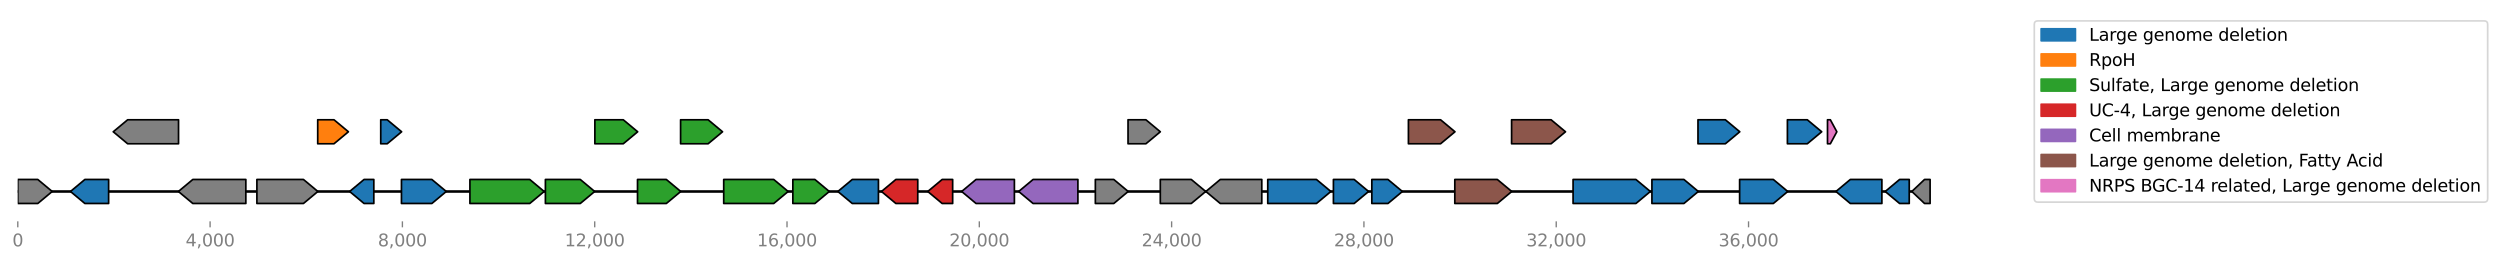 <?xml version="1.0" encoding="utf-8" standalone="no"?>
<!DOCTYPE svg PUBLIC "-//W3C//DTD SVG 1.1//EN"
  "http://www.w3.org/Graphics/SVG/1.1/DTD/svg11.dtd">
<svg xmlns:xlink="http://www.w3.org/1999/xlink" width="1458.929pt" height="153.046pt" viewBox="0 0 1458.929 153.046" xmlns="http://www.w3.org/2000/svg" version="1.1">
 <defs>
  <style type="text/css">*{stroke-linejoin: round; stroke-linecap: butt}</style>
 </defs>
 <g id="figure_1">
  <g id="patch_1">
   <path d="M 0 153.046 
L 1458.929 153.046 
L 1458.929 0 
L 0 0 
z
" style="fill: #ffffff"/>
  </g>
  <g id="axes_1">
   <g id="line2d_1">
    <path d="M 10.359 111.744 
L 1126.359 111.744 
" clip-path="url(#p02aa7df753)" style="fill: none; stroke: #000000; stroke-width: 1.5; stroke-linecap: square"/>
   </g>
   <g id="patch_2">
    <path d="M 918.007 104.744 
Q 936.349 104.744 954.691 104.744 
L 954.691 104.744 
Q 958.892 108.244 963.093 111.744 
Q 958.892 115.244 954.691 118.744 
L 954.691 118.744 
Q 936.349 118.744 918.007 118.744 
L 918.007 104.744 
z
" clip-path="url(#p02aa7df753)" style="fill: #1f77b4; stroke: #000000; stroke-linecap: round"/>
   </g>
   <g id="patch_3">
    <path d="M 274.234 104.744 
Q 291.693 104.744 309.152 104.744 
L 309.152 104.744 
Q 313.352 108.244 317.552 111.744 
Q 313.352 115.244 309.152 118.744 
L 309.152 118.744 
Q 291.693 118.744 274.234 118.744 
L 274.234 104.744 
z
" clip-path="url(#p02aa7df753)" style="fill: #2ca02c; stroke: #000000; stroke-linecap: round"/>
   </g>
   <g id="patch_4">
    <path d="M 143.465 118.744 
Q 127.986 118.744 112.506 118.744 
L 112.506 118.744 
Q 108.304 115.244 104.102 111.744 
Q 108.304 108.244 112.506 104.744 
L 112.506 104.744 
Q 127.986 104.744 143.465 104.744 
L 143.465 118.744 
z
" clip-path="url(#p02aa7df753)" style="fill: #808080; stroke: #000000; stroke-linecap: round"/>
   </g>
   <g id="patch_5">
    <path d="M 104.186 83.896 
Q 89.339 83.896 74.491 83.896 
L 74.491 83.896 
Q 70.288 80.396 66.086 76.896 
Q 70.288 73.396 74.491 69.896 
L 74.491 69.896 
Q 89.339 69.896 104.186 69.896 
L 104.186 83.896 
z
" clip-path="url(#p02aa7df753)" style="fill: #808080; stroke: #000000; stroke-linecap: round"/>
   </g>
   <g id="patch_6">
    <path d="M 422.341 104.744 
Q 436.937 104.744 451.534 104.744 
L 451.534 104.744 
Q 455.735 108.244 459.936 111.744 
Q 455.735 115.244 451.534 118.744 
L 451.534 118.744 
Q 436.937 118.744 422.341 118.744 
L 422.341 104.744 
z
" clip-path="url(#p02aa7df753)" style="fill: #2ca02c; stroke: #000000; stroke-linecap: round"/>
   </g>
   <g id="patch_7">
    <path d="M 739.823 104.744 
Q 754.04 104.744 768.256 104.744 
L 768.256 104.744 
Q 772.458 108.244 776.661 111.744 
Q 772.458 115.244 768.256 118.744 
L 768.256 118.744 
Q 754.04 118.744 739.823 118.744 
L 739.823 104.744 
z
" clip-path="url(#p02aa7df753)" style="fill: #1f77b4; stroke: #000000; stroke-linecap: round"/>
   </g>
   <g id="patch_8">
    <path d="M 149.918 104.744 
Q 163.504 104.744 177.09 104.744 
L 177.09 104.744 
Q 181.291 108.244 185.493 111.744 
Q 181.291 115.244 177.09 118.744 
L 177.09 118.744 
Q 163.504 118.744 149.918 118.744 
L 149.918 104.744 
z
" clip-path="url(#p02aa7df753)" style="fill: #808080; stroke: #000000; stroke-linecap: round"/>
   </g>
   <g id="patch_9">
    <path d="M 629.03 118.744 
Q 615.948 118.744 602.866 118.744 
L 602.866 118.744 
Q 598.665 115.244 594.465 111.744 
Q 598.665 108.244 602.866 104.744 
L 602.866 104.744 
Q 615.948 104.744 629.03 104.744 
L 629.03 118.744 
z
" clip-path="url(#p02aa7df753)" style="fill: #9467bd; stroke: #000000; stroke-linecap: round"/>
   </g>
   <g id="patch_10">
    <path d="M 848.989 104.744 
Q 861.399 104.744 873.809 104.744 
L 873.809 104.744 
Q 878.008 108.244 882.207 111.744 
Q 878.008 115.244 873.809 118.744 
L 873.809 118.744 
Q 861.399 118.744 848.989 118.744 
L 848.989 104.744 
z
" clip-path="url(#p02aa7df753)" style="fill: #8c564b; stroke: #000000; stroke-linecap: round"/>
   </g>
   <g id="patch_11">
    <path d="M 736.344 118.744 
Q 724.23 118.744 712.115 118.744 
L 712.115 118.744 
Q 707.915 115.244 703.715 111.744 
Q 707.915 108.244 712.115 104.744 
L 712.115 104.744 
Q 724.23 104.744 736.344 104.744 
L 736.344 118.744 
z
" clip-path="url(#p02aa7df753)" style="fill: #808080; stroke: #000000; stroke-linecap: round"/>
   </g>
   <g id="patch_12">
    <path d="M 882.123 69.896 
Q 893.65 69.896 905.177 69.896 
L 905.177 69.896 
Q 909.376 73.396 913.574 76.896 
Q 909.376 80.396 905.177 83.896 
L 905.177 83.896 
Q 893.65 83.896 882.123 83.896 
L 882.123 69.896 
z
" clip-path="url(#p02aa7df753)" style="fill: #8c564b; stroke: #000000; stroke-linecap: round"/>
   </g>
   <g id="patch_13">
    <path d="M 591.968 118.744 
Q 580.778 118.744 569.587 118.744 
L 569.587 118.744 
Q 565.389 115.244 561.19 111.744 
Q 565.389 108.244 569.587 104.744 
L 569.587 104.744 
Q 580.778 104.744 591.968 104.744 
L 591.968 118.744 
z
" clip-path="url(#p02aa7df753)" style="fill: #9467bd; stroke: #000000; stroke-linecap: round"/>
   </g>
   <g id="patch_14">
    <path d="M 318.282 104.744 
Q 328.46 104.744 338.639 104.744 
L 338.639 104.744 
Q 342.839 108.244 347.039 111.744 
Q 342.839 115.244 338.639 118.744 
L 338.639 118.744 
Q 328.46 118.744 318.282 118.744 
L 318.282 104.744 
z
" clip-path="url(#p02aa7df753)" style="fill: #2ca02c; stroke: #000000; stroke-linecap: round"/>
   </g>
   <g id="patch_15">
    <path d="M 1015.193 104.744 
Q 1025.033 104.744 1034.874 104.744 
L 1034.874 104.744 
Q 1039.075 108.244 1043.277 111.744 
Q 1039.075 115.244 1034.874 118.744 
L 1034.874 118.744 
Q 1025.033 118.744 1015.193 118.744 
L 1015.193 104.744 
z
" clip-path="url(#p02aa7df753)" style="fill: #1f77b4; stroke: #000000; stroke-linecap: round"/>
   </g>
   <g id="patch_16">
    <path d="M 821.915 69.896 
Q 831.295 69.896 840.676 69.896 
L 840.676 69.896 
Q 844.874 73.396 849.073 76.896 
Q 844.874 80.396 840.676 83.896 
L 840.676 83.896 
Q 831.295 83.896 821.915 83.896 
L 821.915 69.896 
z
" clip-path="url(#p02aa7df753)" style="fill: #8c564b; stroke: #000000; stroke-linecap: round"/>
   </g>
   <g id="patch_17">
    <path d="M 964.018 104.744 
Q 973.357 104.744 982.695 104.744 
L 982.695 104.744 
Q 986.894 108.244 991.092 111.744 
Q 986.894 115.244 982.695 118.744 
L 982.695 118.744 
Q 973.357 118.744 964.018 118.744 
L 964.018 104.744 
z
" clip-path="url(#p02aa7df753)" style="fill: #1f77b4; stroke: #000000; stroke-linecap: round"/>
   </g>
   <g id="patch_18">
    <path d="M 1098.21 118.744 
Q 1088.999 118.744 1079.787 118.744 
L 1079.787 118.744 
Q 1075.588 115.244 1071.389 111.744 
Q 1075.588 108.244 1079.787 104.744 
L 1079.787 104.744 
Q 1088.999 104.744 1098.21 104.744 
L 1098.21 118.744 
z
" clip-path="url(#p02aa7df753)" style="fill: #1f77b4; stroke: #000000; stroke-linecap: round"/>
   </g>
   <g id="patch_19">
    <path d="M 677.118 104.744 
Q 686.159 104.744 695.2 104.744 
L 695.2 104.744 
Q 699.401 108.244 703.603 111.744 
Q 699.401 115.244 695.2 118.744 
L 695.2 118.744 
Q 686.159 118.744 677.118 118.744 
L 677.118 104.744 
z
" clip-path="url(#p02aa7df753)" style="fill: #808080; stroke: #000000; stroke-linecap: round"/>
   </g>
   <g id="patch_20">
    <path d="M 234.282 104.744 
Q 243.157 104.744 252.032 104.744 
L 252.032 104.744 
Q 256.231 108.244 260.43 111.744 
Q 256.231 115.244 252.032 118.744 
L 252.032 118.744 
Q 243.157 118.744 234.282 118.744 
L 234.282 104.744 
z
" clip-path="url(#p02aa7df753)" style="fill: #1f77b4; stroke: #000000; stroke-linecap: round"/>
   </g>
   <g id="patch_21">
    <path d="M 372.037 104.744 
Q 380.447 104.744 388.857 104.744 
L 388.857 104.744 
Q 393.058 108.244 397.259 111.744 
Q 393.058 115.244 388.857 118.744 
L 388.857 118.744 
Q 380.447 118.744 372.037 118.744 
L 372.037 104.744 
z
" clip-path="url(#p02aa7df753)" style="fill: #2ca02c; stroke: #000000; stroke-linecap: round"/>
   </g>
   <g id="patch_22">
    <path d="M 347.151 69.896 
Q 355.438 69.896 363.724 69.896 
L 363.724 69.896 
Q 367.922 73.396 372.121 76.896 
Q 367.922 80.396 363.724 83.896 
L 363.724 83.896 
Q 355.438 83.896 347.151 83.896 
L 347.151 69.896 
z
" clip-path="url(#p02aa7df753)" style="fill: #2ca02c; stroke: #000000; stroke-linecap: round"/>
   </g>
   <g id="patch_23">
    <path d="M 397.175 69.896 
Q 405.207 69.896 413.239 69.896 
L 413.239 69.896 
Q 417.44 73.396 421.64 76.896 
Q 417.44 80.396 413.239 83.896 
L 413.239 83.896 
Q 405.207 83.896 397.175 83.896 
L 397.175 69.896 
z
" clip-path="url(#p02aa7df753)" style="fill: #2ca02c; stroke: #000000; stroke-linecap: round"/>
   </g>
   <g id="patch_24">
    <path d="M 990.896 69.896 
Q 998.886 69.896 1006.875 69.896 
L 1006.875 69.896 
Q 1011.076 73.396 1015.277 76.896 
Q 1011.076 80.396 1006.875 83.896 
L 1006.875 83.896 
Q 998.886 83.896 990.896 83.896 
L 990.896 69.896 
z
" clip-path="url(#p02aa7df753)" style="fill: #1f77b4; stroke: #000000; stroke-linecap: round"/>
   </g>
   <g id="patch_25">
    <path d="M 512.626 118.744 
Q 504.987 118.744 497.349 118.744 
L 497.349 118.744 
Q 493.148 115.244 488.946 111.744 
Q 493.148 108.244 497.349 104.744 
L 497.349 104.744 
Q 504.987 104.744 512.626 104.744 
L 512.626 118.744 
z
" clip-path="url(#p02aa7df753)" style="fill: #1f77b4; stroke: #000000; stroke-linecap: round"/>
   </g>
   <g id="patch_26">
    <path d="M 63.393 118.744 
Q 56.455 118.744 49.516 118.744 
L 49.516 118.744 
Q 45.317 115.244 41.117 111.744 
Q 45.317 108.244 49.516 104.744 
L 49.516 104.744 
Q 56.455 104.744 63.393 104.744 
L 63.393 118.744 
z
" clip-path="url(#p02aa7df753)" style="fill: #1f77b4; stroke: #000000; stroke-linecap: round"/>
   </g>
   <g id="patch_27">
    <path d="M 462.686 104.744 
Q 469.12 104.744 475.554 104.744 
L 475.554 104.744 
Q 479.753 108.244 483.952 111.744 
Q 479.753 115.244 475.554 118.744 
L 475.554 118.744 
Q 469.12 118.744 462.686 118.744 
L 462.686 104.744 
z
" clip-path="url(#p02aa7df753)" style="fill: #2ca02c; stroke: #000000; stroke-linecap: round"/>
   </g>
   <g id="patch_28">
    <path d="M 535.575 118.744 
Q 529.185 118.744 522.794 118.744 
L 522.794 118.744 
Q 518.594 115.244 514.393 111.744 
Q 518.594 108.244 522.794 104.744 
L 522.794 104.744 
Q 529.185 104.744 535.575 104.744 
L 535.575 118.744 
z
" clip-path="url(#p02aa7df753)" style="fill: #d62728; stroke: #000000; stroke-linecap: round"/>
   </g>
   <g id="patch_29">
    <path d="M 778.147 104.744 
Q 784.202 104.744 790.257 104.744 
L 790.257 104.744 
Q 794.457 108.244 798.656 111.744 
Q 794.457 115.244 790.257 118.744 
L 790.257 118.744 
Q 784.202 118.744 778.147 118.744 
L 778.147 104.744 
z
" clip-path="url(#p02aa7df753)" style="fill: #1f77b4; stroke: #000000; stroke-linecap: round"/>
   </g>
   <g id="patch_30">
    <path d="M 10.367 104.744 
Q 16.211 104.744 22.054 104.744 
L 22.054 104.744 
Q 26.255 108.244 30.455 111.744 
Q 26.255 115.244 22.054 118.744 
L 22.054 118.744 
Q 16.211 118.744 10.367 118.744 
L 10.367 104.744 
z
" clip-path="url(#p02aa7df753)" style="fill: #808080; stroke: #000000; stroke-linecap: round"/>
   </g>
   <g id="patch_31">
    <path d="M 1043.08 69.896 
Q 1048.885 69.896 1054.689 69.896 
L 1054.689 69.896 
Q 1058.887 73.396 1063.084 76.896 
Q 1058.887 80.396 1054.689 83.896 
L 1054.689 83.896 
Q 1048.885 83.896 1043.08 83.896 
L 1043.08 69.896 
z
" clip-path="url(#p02aa7df753)" style="fill: #1f77b4; stroke: #000000; stroke-linecap: round"/>
   </g>
   <g id="patch_32">
    <path d="M 639.214 104.744 
Q 644.597 104.744 649.979 104.744 
L 649.979 104.744 
Q 654.178 108.244 658.376 111.744 
Q 654.178 115.244 649.979 118.744 
L 649.979 118.744 
Q 644.597 118.744 639.214 118.744 
L 639.214 104.744 
z
" clip-path="url(#p02aa7df753)" style="fill: #808080; stroke: #000000; stroke-linecap: round"/>
   </g>
   <g id="patch_33">
    <path d="M 658.292 69.896 
Q 663.507 69.896 668.721 69.896 
L 668.721 69.896 
Q 672.919 73.396 677.118 76.896 
Q 672.919 80.396 668.721 83.896 
L 668.721 83.896 
Q 663.507 83.896 658.292 83.896 
L 658.292 69.896 
z
" clip-path="url(#p02aa7df753)" style="fill: #808080; stroke: #000000; stroke-linecap: round"/>
   </g>
   <g id="patch_34">
    <path d="M 185.409 69.896 
Q 190.157 69.896 194.905 69.896 
L 194.905 69.896 
Q 199.106 73.396 203.308 76.896 
Q 199.106 80.396 194.905 83.896 
L 194.905 83.896 
Q 190.157 83.896 185.409 83.896 
L 185.409 69.896 
z
" clip-path="url(#p02aa7df753)" style="fill: #ff7f0e; stroke: #000000; stroke-linecap: round"/>
   </g>
   <g id="patch_35">
    <path d="M 800.564 104.744 
Q 805.273 104.744 809.981 104.744 
L 809.981 104.744 
Q 814.18 108.244 818.38 111.744 
Q 814.18 115.244 809.981 118.744 
L 809.981 118.744 
Q 805.273 118.744 800.564 118.744 
L 800.564 104.744 
z
" clip-path="url(#p02aa7df753)" style="fill: #1f77b4; stroke: #000000; stroke-linecap: round"/>
   </g>
   <g id="patch_36">
    <path d="M 555.944 118.744 
Q 552.877 118.744 549.809 118.744 
L 549.809 118.744 
Q 545.61 115.244 541.411 111.744 
Q 545.61 108.244 549.809 104.744 
L 549.809 104.744 
Q 552.877 104.744 555.944 104.744 
L 555.944 118.744 
z
" clip-path="url(#p02aa7df753)" style="fill: #d62728; stroke: #000000; stroke-linecap: round"/>
   </g>
   <g id="patch_37">
    <path d="M 218.15 118.744 
Q 215.295 118.744 212.441 118.744 
L 212.441 118.744 
Q 208.239 115.244 204.038 111.744 
Q 208.239 108.244 212.441 104.744 
L 212.441 104.744 
Q 215.295 104.744 218.15 104.744 
L 218.15 118.744 
z
" clip-path="url(#p02aa7df753)" style="fill: #1f77b4; stroke: #000000; stroke-linecap: round"/>
   </g>
   <g id="patch_38">
    <path d="M 1114.174 118.744 
Q 1111.361 118.744 1108.547 118.744 
L 1108.547 118.744 
Q 1104.347 115.244 1100.146 111.744 
Q 1104.347 108.244 1108.547 104.744 
L 1108.547 104.744 
Q 1111.361 104.744 1114.174 104.744 
L 1114.174 118.744 
z
" clip-path="url(#p02aa7df753)" style="fill: #1f77b4; stroke: #000000; stroke-linecap: round"/>
   </g>
   <g id="patch_39">
    <path d="M 222.19 69.896 
Q 224.079 69.896 225.968 69.896 
L 225.968 69.896 
Q 230.167 73.396 234.366 76.896 
Q 230.167 80.396 225.968 83.896 
L 225.968 83.896 
Q 224.079 83.896 222.19 83.896 
L 222.19 69.896 
z
" clip-path="url(#p02aa7df753)" style="fill: #1f77b4; stroke: #000000; stroke-linecap: round"/>
   </g>
   <g id="patch_40">
    <path d="M 1126.35 118.744 
Q 1124.722 118.744 1123.094 118.744 
L 1123.094 118.744 
Q 1119.392 115.244 1115.689 111.744 
Q 1119.392 108.244 1123.094 104.744 
L 1123.094 104.744 
Q 1124.722 104.744 1126.35 104.744 
L 1126.35 118.744 
z
" clip-path="url(#p02aa7df753)" style="fill: #808080; stroke: #000000; stroke-linecap: round"/>
   </g>
   <g id="patch_41">
    <path d="M 1066.479 69.896 
Q 1067.309 69.896 1068.14 69.896 
L 1068.14 69.896 
Q 1070.031 73.396 1071.922 76.896 
Q 1070.031 80.396 1068.14 83.896 
L 1068.14 83.896 
Q 1067.309 83.896 1066.479 83.896 
L 1066.479 69.896 
z
" clip-path="url(#p02aa7df753)" style="fill: #e377c2; stroke: #000000; stroke-linecap: round"/>
   </g>
   <g id="matplotlib.axis_1">
    <g id="xtick_1">
     <g id="line2d_2">
      <defs>
       <path id="m4121303576" d="M 0 0 
L 0 3.5 
" style="stroke: #808080; stroke-width: 0.8"/>
      </defs>
      <g>
       <use xlink:href="#m4121303576" x="10.381" y="129.168" style="fill: #808080; stroke: #808080; stroke-width: 0.8"/>
      </g>
     </g>
     <g id="text_1">
      <!-- 0 -->
      <g style="fill: #808080" transform="translate(7.2 143.766)scale(0.1 -0.1)">
       <defs>
        <path id="DejaVuSans-30" d="M 2034 4250 
Q 1547 4250 1301 3770 
Q 1056 3291 1056 2328 
Q 1056 1369 1301 889 
Q 1547 409 2034 409 
Q 2525 409 2770 889 
Q 3016 1369 3016 2328 
Q 3016 3291 2770 3770 
Q 2525 4250 2034 4250 
z
M 2034 4750 
Q 2819 4750 3233 4129 
Q 3647 3509 3647 2328 
Q 3647 1150 3233 529 
Q 2819 -91 2034 -91 
Q 1250 -91 836 529 
Q 422 1150 422 2328 
Q 422 3509 836 4129 
Q 1250 4750 2034 4750 
z
" transform="scale(0.016)"/>
       </defs>
       <use xlink:href="#DejaVuSans-30"/>
      </g>
     </g>
    </g>
    <g id="xtick_2">
     <g id="line2d_3">
      <g>
       <use xlink:href="#m4121303576" x="122.605" y="129.168" style="fill: #808080; stroke: #808080; stroke-width: 0.8"/>
      </g>
     </g>
     <g id="text_2">
      <!-- 4,000 -->
      <g style="fill: #808080" transform="translate(108.291 143.766)scale(0.1 -0.1)">
       <defs>
        <path id="DejaVuSans-34" d="M 2419 4116 
L 825 1625 
L 2419 1625 
L 2419 4116 
z
M 2253 4666 
L 3047 4666 
L 3047 1625 
L 3713 1625 
L 3713 1100 
L 3047 1100 
L 3047 0 
L 2419 0 
L 2419 1100 
L 313 1100 
L 313 1709 
L 2253 4666 
z
" transform="scale(0.016)"/>
        <path id="DejaVuSans-2c" d="M 750 794 
L 1409 794 
L 1409 256 
L 897 -744 
L 494 -744 
L 750 256 
L 750 794 
z
" transform="scale(0.016)"/>
       </defs>
       <use xlink:href="#DejaVuSans-34"/>
       <use xlink:href="#DejaVuSans-2c" x="63.623"/>
       <use xlink:href="#DejaVuSans-30" x="95.41"/>
       <use xlink:href="#DejaVuSans-30" x="159.033"/>
       <use xlink:href="#DejaVuSans-30" x="222.656"/>
      </g>
     </g>
    </g>
    <g id="xtick_3">
     <g id="line2d_4">
      <g>
       <use xlink:href="#m4121303576" x="234.829" y="129.168" style="fill: #808080; stroke: #808080; stroke-width: 0.8"/>
      </g>
     </g>
     <g id="text_3">
      <!-- 8,000 -->
      <g style="fill: #808080" transform="translate(220.515 143.766)scale(0.1 -0.1)">
       <defs>
        <path id="DejaVuSans-38" d="M 2034 2216 
Q 1584 2216 1326 1975 
Q 1069 1734 1069 1313 
Q 1069 891 1326 650 
Q 1584 409 2034 409 
Q 2484 409 2743 651 
Q 3003 894 3003 1313 
Q 3003 1734 2745 1975 
Q 2488 2216 2034 2216 
z
M 1403 2484 
Q 997 2584 770 2862 
Q 544 3141 544 3541 
Q 544 4100 942 4425 
Q 1341 4750 2034 4750 
Q 2731 4750 3128 4425 
Q 3525 4100 3525 3541 
Q 3525 3141 3298 2862 
Q 3072 2584 2669 2484 
Q 3125 2378 3379 2068 
Q 3634 1759 3634 1313 
Q 3634 634 3220 271 
Q 2806 -91 2034 -91 
Q 1263 -91 848 271 
Q 434 634 434 1313 
Q 434 1759 690 2068 
Q 947 2378 1403 2484 
z
M 1172 3481 
Q 1172 3119 1398 2916 
Q 1625 2713 2034 2713 
Q 2441 2713 2670 2916 
Q 2900 3119 2900 3481 
Q 2900 3844 2670 4047 
Q 2441 4250 2034 4250 
Q 1625 4250 1398 4047 
Q 1172 3844 1172 3481 
z
" transform="scale(0.016)"/>
       </defs>
       <use xlink:href="#DejaVuSans-38"/>
       <use xlink:href="#DejaVuSans-2c" x="63.623"/>
       <use xlink:href="#DejaVuSans-30" x="95.41"/>
       <use xlink:href="#DejaVuSans-30" x="159.033"/>
       <use xlink:href="#DejaVuSans-30" x="222.656"/>
      </g>
     </g>
    </g>
    <g id="xtick_4">
     <g id="line2d_5">
      <g>
       <use xlink:href="#m4121303576" x="347.053" y="129.168" style="fill: #808080; stroke: #808080; stroke-width: 0.8"/>
      </g>
     </g>
     <g id="text_4">
      <!-- 12,000 -->
      <g style="fill: #808080" transform="translate(329.558 143.766)scale(0.1 -0.1)">
       <defs>
        <path id="DejaVuSans-31" d="M 794 531 
L 1825 531 
L 1825 4091 
L 703 3866 
L 703 4441 
L 1819 4666 
L 2450 4666 
L 2450 531 
L 3481 531 
L 3481 0 
L 794 0 
L 794 531 
z
" transform="scale(0.016)"/>
        <path id="DejaVuSans-32" d="M 1228 531 
L 3431 531 
L 3431 0 
L 469 0 
L 469 531 
Q 828 903 1448 1529 
Q 2069 2156 2228 2338 
Q 2531 2678 2651 2914 
Q 2772 3150 2772 3378 
Q 2772 3750 2511 3984 
Q 2250 4219 1831 4219 
Q 1534 4219 1204 4116 
Q 875 4013 500 3803 
L 500 4441 
Q 881 4594 1212 4672 
Q 1544 4750 1819 4750 
Q 2544 4750 2975 4387 
Q 3406 4025 3406 3419 
Q 3406 3131 3298 2873 
Q 3191 2616 2906 2266 
Q 2828 2175 2409 1742 
Q 1991 1309 1228 531 
z
" transform="scale(0.016)"/>
       </defs>
       <use xlink:href="#DejaVuSans-31"/>
       <use xlink:href="#DejaVuSans-32" x="63.623"/>
       <use xlink:href="#DejaVuSans-2c" x="127.246"/>
       <use xlink:href="#DejaVuSans-30" x="159.033"/>
       <use xlink:href="#DejaVuSans-30" x="222.656"/>
       <use xlink:href="#DejaVuSans-30" x="286.279"/>
      </g>
     </g>
    </g>
    <g id="xtick_5">
     <g id="line2d_6">
      <g>
       <use xlink:href="#m4121303576" x="459.277" y="129.168" style="fill: #808080; stroke: #808080; stroke-width: 0.8"/>
      </g>
     </g>
     <g id="text_5">
      <!-- 16,000 -->
      <g style="fill: #808080" transform="translate(441.782 143.766)scale(0.1 -0.1)">
       <defs>
        <path id="DejaVuSans-36" d="M 2113 2584 
Q 1688 2584 1439 2293 
Q 1191 2003 1191 1497 
Q 1191 994 1439 701 
Q 1688 409 2113 409 
Q 2538 409 2786 701 
Q 3034 994 3034 1497 
Q 3034 2003 2786 2293 
Q 2538 2584 2113 2584 
z
M 3366 4563 
L 3366 3988 
Q 3128 4100 2886 4159 
Q 2644 4219 2406 4219 
Q 1781 4219 1451 3797 
Q 1122 3375 1075 2522 
Q 1259 2794 1537 2939 
Q 1816 3084 2150 3084 
Q 2853 3084 3261 2657 
Q 3669 2231 3669 1497 
Q 3669 778 3244 343 
Q 2819 -91 2113 -91 
Q 1303 -91 875 529 
Q 447 1150 447 2328 
Q 447 3434 972 4092 
Q 1497 4750 2381 4750 
Q 2619 4750 2861 4703 
Q 3103 4656 3366 4563 
z
" transform="scale(0.016)"/>
       </defs>
       <use xlink:href="#DejaVuSans-31"/>
       <use xlink:href="#DejaVuSans-36" x="63.623"/>
       <use xlink:href="#DejaVuSans-2c" x="127.246"/>
       <use xlink:href="#DejaVuSans-30" x="159.033"/>
       <use xlink:href="#DejaVuSans-30" x="222.656"/>
       <use xlink:href="#DejaVuSans-30" x="286.279"/>
      </g>
     </g>
    </g>
    <g id="xtick_6">
     <g id="line2d_7">
      <g>
       <use xlink:href="#m4121303576" x="571.501" y="129.168" style="fill: #808080; stroke: #808080; stroke-width: 0.8"/>
      </g>
     </g>
     <g id="text_6">
      <!-- 20,000 -->
      <g style="fill: #808080" transform="translate(554.006 143.766)scale(0.1 -0.1)">
       <use xlink:href="#DejaVuSans-32"/>
       <use xlink:href="#DejaVuSans-30" x="63.623"/>
       <use xlink:href="#DejaVuSans-2c" x="127.246"/>
       <use xlink:href="#DejaVuSans-30" x="159.033"/>
       <use xlink:href="#DejaVuSans-30" x="222.656"/>
       <use xlink:href="#DejaVuSans-30" x="286.279"/>
      </g>
     </g>
    </g>
    <g id="xtick_7">
     <g id="line2d_8">
      <g>
       <use xlink:href="#m4121303576" x="683.725" y="129.168" style="fill: #808080; stroke: #808080; stroke-width: 0.8"/>
      </g>
     </g>
     <g id="text_7">
      <!-- 24,000 -->
      <g style="fill: #808080" transform="translate(666.23 143.766)scale(0.1 -0.1)">
       <use xlink:href="#DejaVuSans-32"/>
       <use xlink:href="#DejaVuSans-34" x="63.623"/>
       <use xlink:href="#DejaVuSans-2c" x="127.246"/>
       <use xlink:href="#DejaVuSans-30" x="159.033"/>
       <use xlink:href="#DejaVuSans-30" x="222.656"/>
       <use xlink:href="#DejaVuSans-30" x="286.279"/>
      </g>
     </g>
    </g>
    <g id="xtick_8">
     <g id="line2d_9">
      <g>
       <use xlink:href="#m4121303576" x="795.949" y="129.168" style="fill: #808080; stroke: #808080; stroke-width: 0.8"/>
      </g>
     </g>
     <g id="text_8">
      <!-- 28,000 -->
      <g style="fill: #808080" transform="translate(778.454 143.766)scale(0.1 -0.1)">
       <use xlink:href="#DejaVuSans-32"/>
       <use xlink:href="#DejaVuSans-38" x="63.623"/>
       <use xlink:href="#DejaVuSans-2c" x="127.246"/>
       <use xlink:href="#DejaVuSans-30" x="159.033"/>
       <use xlink:href="#DejaVuSans-30" x="222.656"/>
       <use xlink:href="#DejaVuSans-30" x="286.279"/>
      </g>
     </g>
    </g>
    <g id="xtick_9">
     <g id="line2d_10">
      <g>
       <use xlink:href="#m4121303576" x="908.173" y="129.168" style="fill: #808080; stroke: #808080; stroke-width: 0.8"/>
      </g>
     </g>
     <g id="text_9">
      <!-- 32,000 -->
      <g style="fill: #808080" transform="translate(890.678 143.766)scale(0.1 -0.1)">
       <defs>
        <path id="DejaVuSans-33" d="M 2597 2516 
Q 3050 2419 3304 2112 
Q 3559 1806 3559 1356 
Q 3559 666 3084 287 
Q 2609 -91 1734 -91 
Q 1441 -91 1130 -33 
Q 819 25 488 141 
L 488 750 
Q 750 597 1062 519 
Q 1375 441 1716 441 
Q 2309 441 2620 675 
Q 2931 909 2931 1356 
Q 2931 1769 2642 2001 
Q 2353 2234 1838 2234 
L 1294 2234 
L 1294 2753 
L 1863 2753 
Q 2328 2753 2575 2939 
Q 2822 3125 2822 3475 
Q 2822 3834 2567 4026 
Q 2313 4219 1838 4219 
Q 1578 4219 1281 4162 
Q 984 4106 628 3988 
L 628 4550 
Q 988 4650 1302 4700 
Q 1616 4750 1894 4750 
Q 2613 4750 3031 4423 
Q 3450 4097 3450 3541 
Q 3450 3153 3228 2886 
Q 3006 2619 2597 2516 
z
" transform="scale(0.016)"/>
       </defs>
       <use xlink:href="#DejaVuSans-33"/>
       <use xlink:href="#DejaVuSans-32" x="63.623"/>
       <use xlink:href="#DejaVuSans-2c" x="127.246"/>
       <use xlink:href="#DejaVuSans-30" x="159.033"/>
       <use xlink:href="#DejaVuSans-30" x="222.656"/>
       <use xlink:href="#DejaVuSans-30" x="286.279"/>
      </g>
     </g>
    </g>
    <g id="xtick_10">
     <g id="line2d_11">
      <g>
       <use xlink:href="#m4121303576" x="1020.397" y="129.168" style="fill: #808080; stroke: #808080; stroke-width: 0.8"/>
      </g>
     </g>
     <g id="text_10">
      <!-- 36,000 -->
      <g style="fill: #808080" transform="translate(1002.902 143.766)scale(0.1 -0.1)">
       <use xlink:href="#DejaVuSans-33"/>
       <use xlink:href="#DejaVuSans-36" x="63.623"/>
       <use xlink:href="#DejaVuSans-2c" x="127.246"/>
       <use xlink:href="#DejaVuSans-30" x="159.033"/>
       <use xlink:href="#DejaVuSans-30" x="222.656"/>
       <use xlink:href="#DejaVuSans-30" x="286.279"/>
      </g>
     </g>
    </g>
   </g>
   <g id="legend_1">
    <g id="patch_42">
     <path d="M 1189.159 117.947 
L 1449.729 117.947 
Q 1451.729 117.947 1451.729 115.947 
L 1451.729 14.2 
Q 1451.729 12.2 1449.729 12.2 
L 1189.159 12.2 
Q 1187.159 12.2 1187.159 14.2 
L 1187.159 115.947 
Q 1187.159 117.947 1189.159 117.947 
z
" style="fill: #ffffff; opacity: 0.8; stroke: #cccccc; stroke-linejoin: miter"/>
    </g>
    <g id="patch_43">
     <path d="M 1191.159 23.798 
L 1211.159 23.798 
L 1211.159 16.798 
L 1191.159 16.798 
z
" style="fill: #1f77b4; stroke: #1f77b4; stroke-linejoin: miter"/>
    </g>
    <g id="text_11">
     <!-- Large genome deletion -->
     <g transform="translate(1219.159 23.798)scale(0.1 -0.1)">
      <defs>
       <path id="DejaVuSans-4c" d="M 628 4666 
L 1259 4666 
L 1259 531 
L 3531 531 
L 3531 0 
L 628 0 
L 628 4666 
z
" transform="scale(0.016)"/>
       <path id="DejaVuSans-61" d="M 2194 1759 
Q 1497 1759 1228 1600 
Q 959 1441 959 1056 
Q 959 750 1161 570 
Q 1363 391 1709 391 
Q 2188 391 2477 730 
Q 2766 1069 2766 1631 
L 2766 1759 
L 2194 1759 
z
M 3341 1997 
L 3341 0 
L 2766 0 
L 2766 531 
Q 2569 213 2275 61 
Q 1981 -91 1556 -91 
Q 1019 -91 701 211 
Q 384 513 384 1019 
Q 384 1609 779 1909 
Q 1175 2209 1959 2209 
L 2766 2209 
L 2766 2266 
Q 2766 2663 2505 2880 
Q 2244 3097 1772 3097 
Q 1472 3097 1187 3025 
Q 903 2953 641 2809 
L 641 3341 
Q 956 3463 1253 3523 
Q 1550 3584 1831 3584 
Q 2591 3584 2966 3190 
Q 3341 2797 3341 1997 
z
" transform="scale(0.016)"/>
       <path id="DejaVuSans-72" d="M 2631 2963 
Q 2534 3019 2420 3045 
Q 2306 3072 2169 3072 
Q 1681 3072 1420 2755 
Q 1159 2438 1159 1844 
L 1159 0 
L 581 0 
L 581 3500 
L 1159 3500 
L 1159 2956 
Q 1341 3275 1631 3429 
Q 1922 3584 2338 3584 
Q 2397 3584 2469 3576 
Q 2541 3569 2628 3553 
L 2631 2963 
z
" transform="scale(0.016)"/>
       <path id="DejaVuSans-67" d="M 2906 1791 
Q 2906 2416 2648 2759 
Q 2391 3103 1925 3103 
Q 1463 3103 1205 2759 
Q 947 2416 947 1791 
Q 947 1169 1205 825 
Q 1463 481 1925 481 
Q 2391 481 2648 825 
Q 2906 1169 2906 1791 
z
M 3481 434 
Q 3481 -459 3084 -895 
Q 2688 -1331 1869 -1331 
Q 1566 -1331 1297 -1286 
Q 1028 -1241 775 -1147 
L 775 -588 
Q 1028 -725 1275 -790 
Q 1522 -856 1778 -856 
Q 2344 -856 2625 -561 
Q 2906 -266 2906 331 
L 2906 616 
Q 2728 306 2450 153 
Q 2172 0 1784 0 
Q 1141 0 747 490 
Q 353 981 353 1791 
Q 353 2603 747 3093 
Q 1141 3584 1784 3584 
Q 2172 3584 2450 3431 
Q 2728 3278 2906 2969 
L 2906 3500 
L 3481 3500 
L 3481 434 
z
" transform="scale(0.016)"/>
       <path id="DejaVuSans-65" d="M 3597 1894 
L 3597 1613 
L 953 1613 
Q 991 1019 1311 708 
Q 1631 397 2203 397 
Q 2534 397 2845 478 
Q 3156 559 3463 722 
L 3463 178 
Q 3153 47 2828 -22 
Q 2503 -91 2169 -91 
Q 1331 -91 842 396 
Q 353 884 353 1716 
Q 353 2575 817 3079 
Q 1281 3584 2069 3584 
Q 2775 3584 3186 3129 
Q 3597 2675 3597 1894 
z
M 3022 2063 
Q 3016 2534 2758 2815 
Q 2500 3097 2075 3097 
Q 1594 3097 1305 2825 
Q 1016 2553 972 2059 
L 3022 2063 
z
" transform="scale(0.016)"/>
       <path id="DejaVuSans-20" transform="scale(0.016)"/>
       <path id="DejaVuSans-6e" d="M 3513 2113 
L 3513 0 
L 2938 0 
L 2938 2094 
Q 2938 2591 2744 2837 
Q 2550 3084 2163 3084 
Q 1697 3084 1428 2787 
Q 1159 2491 1159 1978 
L 1159 0 
L 581 0 
L 581 3500 
L 1159 3500 
L 1159 2956 
Q 1366 3272 1645 3428 
Q 1925 3584 2291 3584 
Q 2894 3584 3203 3211 
Q 3513 2838 3513 2113 
z
" transform="scale(0.016)"/>
       <path id="DejaVuSans-6f" d="M 1959 3097 
Q 1497 3097 1228 2736 
Q 959 2375 959 1747 
Q 959 1119 1226 758 
Q 1494 397 1959 397 
Q 2419 397 2687 759 
Q 2956 1122 2956 1747 
Q 2956 2369 2687 2733 
Q 2419 3097 1959 3097 
z
M 1959 3584 
Q 2709 3584 3137 3096 
Q 3566 2609 3566 1747 
Q 3566 888 3137 398 
Q 2709 -91 1959 -91 
Q 1206 -91 779 398 
Q 353 888 353 1747 
Q 353 2609 779 3096 
Q 1206 3584 1959 3584 
z
" transform="scale(0.016)"/>
       <path id="DejaVuSans-6d" d="M 3328 2828 
Q 3544 3216 3844 3400 
Q 4144 3584 4550 3584 
Q 5097 3584 5394 3201 
Q 5691 2819 5691 2113 
L 5691 0 
L 5113 0 
L 5113 2094 
Q 5113 2597 4934 2840 
Q 4756 3084 4391 3084 
Q 3944 3084 3684 2787 
Q 3425 2491 3425 1978 
L 3425 0 
L 2847 0 
L 2847 2094 
Q 2847 2600 2669 2842 
Q 2491 3084 2119 3084 
Q 1678 3084 1418 2786 
Q 1159 2488 1159 1978 
L 1159 0 
L 581 0 
L 581 3500 
L 1159 3500 
L 1159 2956 
Q 1356 3278 1631 3431 
Q 1906 3584 2284 3584 
Q 2666 3584 2933 3390 
Q 3200 3197 3328 2828 
z
" transform="scale(0.016)"/>
       <path id="DejaVuSans-64" d="M 2906 2969 
L 2906 4863 
L 3481 4863 
L 3481 0 
L 2906 0 
L 2906 525 
Q 2725 213 2448 61 
Q 2172 -91 1784 -91 
Q 1150 -91 751 415 
Q 353 922 353 1747 
Q 353 2572 751 3078 
Q 1150 3584 1784 3584 
Q 2172 3584 2448 3432 
Q 2725 3281 2906 2969 
z
M 947 1747 
Q 947 1113 1208 752 
Q 1469 391 1925 391 
Q 2381 391 2643 752 
Q 2906 1113 2906 1747 
Q 2906 2381 2643 2742 
Q 2381 3103 1925 3103 
Q 1469 3103 1208 2742 
Q 947 2381 947 1747 
z
" transform="scale(0.016)"/>
       <path id="DejaVuSans-6c" d="M 603 4863 
L 1178 4863 
L 1178 0 
L 603 0 
L 603 4863 
z
" transform="scale(0.016)"/>
       <path id="DejaVuSans-74" d="M 1172 4494 
L 1172 3500 
L 2356 3500 
L 2356 3053 
L 1172 3053 
L 1172 1153 
Q 1172 725 1289 603 
Q 1406 481 1766 481 
L 2356 481 
L 2356 0 
L 1766 0 
Q 1100 0 847 248 
Q 594 497 594 1153 
L 594 3053 
L 172 3053 
L 172 3500 
L 594 3500 
L 594 4494 
L 1172 4494 
z
" transform="scale(0.016)"/>
       <path id="DejaVuSans-69" d="M 603 3500 
L 1178 3500 
L 1178 0 
L 603 0 
L 603 3500 
z
M 603 4863 
L 1178 4863 
L 1178 4134 
L 603 4134 
L 603 4863 
z
" transform="scale(0.016)"/>
      </defs>
      <use xlink:href="#DejaVuSans-4c"/>
      <use xlink:href="#DejaVuSans-61" x="55.713"/>
      <use xlink:href="#DejaVuSans-72" x="116.992"/>
      <use xlink:href="#DejaVuSans-67" x="156.355"/>
      <use xlink:href="#DejaVuSans-65" x="219.832"/>
      <use xlink:href="#DejaVuSans-20" x="281.355"/>
      <use xlink:href="#DejaVuSans-67" x="313.143"/>
      <use xlink:href="#DejaVuSans-65" x="376.619"/>
      <use xlink:href="#DejaVuSans-6e" x="438.143"/>
      <use xlink:href="#DejaVuSans-6f" x="501.521"/>
      <use xlink:href="#DejaVuSans-6d" x="562.703"/>
      <use xlink:href="#DejaVuSans-65" x="660.115"/>
      <use xlink:href="#DejaVuSans-20" x="721.639"/>
      <use xlink:href="#DejaVuSans-64" x="753.426"/>
      <use xlink:href="#DejaVuSans-65" x="816.902"/>
      <use xlink:href="#DejaVuSans-6c" x="878.426"/>
      <use xlink:href="#DejaVuSans-65" x="906.209"/>
      <use xlink:href="#DejaVuSans-74" x="967.732"/>
      <use xlink:href="#DejaVuSans-69" x="1006.941"/>
      <use xlink:href="#DejaVuSans-6f" x="1034.725"/>
      <use xlink:href="#DejaVuSans-6e" x="1095.906"/>
     </g>
    </g>
    <g id="patch_44">
     <path d="M 1191.159 38.477 
L 1211.159 38.477 
L 1211.159 31.477 
L 1191.159 31.477 
z
" style="fill: #ff7f0e; stroke: #ff7f0e; stroke-linejoin: miter"/>
    </g>
    <g id="text_12">
     <!-- RpoH -->
     <g transform="translate(1219.159 38.477)scale(0.1 -0.1)">
      <defs>
       <path id="DejaVuSans-52" d="M 2841 2188 
Q 3044 2119 3236 1894 
Q 3428 1669 3622 1275 
L 4263 0 
L 3584 0 
L 2988 1197 
Q 2756 1666 2539 1819 
Q 2322 1972 1947 1972 
L 1259 1972 
L 1259 0 
L 628 0 
L 628 4666 
L 2053 4666 
Q 2853 4666 3247 4331 
Q 3641 3997 3641 3322 
Q 3641 2881 3436 2590 
Q 3231 2300 2841 2188 
z
M 1259 4147 
L 1259 2491 
L 2053 2491 
Q 2509 2491 2742 2702 
Q 2975 2913 2975 3322 
Q 2975 3731 2742 3939 
Q 2509 4147 2053 4147 
L 1259 4147 
z
" transform="scale(0.016)"/>
       <path id="DejaVuSans-70" d="M 1159 525 
L 1159 -1331 
L 581 -1331 
L 581 3500 
L 1159 3500 
L 1159 2969 
Q 1341 3281 1617 3432 
Q 1894 3584 2278 3584 
Q 2916 3584 3314 3078 
Q 3713 2572 3713 1747 
Q 3713 922 3314 415 
Q 2916 -91 2278 -91 
Q 1894 -91 1617 61 
Q 1341 213 1159 525 
z
M 3116 1747 
Q 3116 2381 2855 2742 
Q 2594 3103 2138 3103 
Q 1681 3103 1420 2742 
Q 1159 2381 1159 1747 
Q 1159 1113 1420 752 
Q 1681 391 2138 391 
Q 2594 391 2855 752 
Q 3116 1113 3116 1747 
z
" transform="scale(0.016)"/>
       <path id="DejaVuSans-48" d="M 628 4666 
L 1259 4666 
L 1259 2753 
L 3553 2753 
L 3553 4666 
L 4184 4666 
L 4184 0 
L 3553 0 
L 3553 2222 
L 1259 2222 
L 1259 0 
L 628 0 
L 628 4666 
z
" transform="scale(0.016)"/>
      </defs>
      <use xlink:href="#DejaVuSans-52"/>
      <use xlink:href="#DejaVuSans-70" x="69.482"/>
      <use xlink:href="#DejaVuSans-6f" x="132.959"/>
      <use xlink:href="#DejaVuSans-48" x="194.141"/>
     </g>
    </g>
    <g id="patch_45">
     <path d="M 1191.159 53.155 
L 1211.159 53.155 
L 1211.159 46.155 
L 1191.159 46.155 
z
" style="fill: #2ca02c; stroke: #2ca02c; stroke-linejoin: miter"/>
    </g>
    <g id="text_13">
     <!-- Sulfate, Large genome deletion -->
     <g transform="translate(1219.159 53.155)scale(0.1 -0.1)">
      <defs>
       <path id="DejaVuSans-53" d="M 3425 4513 
L 3425 3897 
Q 3066 4069 2747 4153 
Q 2428 4238 2131 4238 
Q 1616 4238 1336 4038 
Q 1056 3838 1056 3469 
Q 1056 3159 1242 3001 
Q 1428 2844 1947 2747 
L 2328 2669 
Q 3034 2534 3370 2195 
Q 3706 1856 3706 1288 
Q 3706 609 3251 259 
Q 2797 -91 1919 -91 
Q 1588 -91 1214 -16 
Q 841 59 441 206 
L 441 856 
Q 825 641 1194 531 
Q 1563 422 1919 422 
Q 2459 422 2753 634 
Q 3047 847 3047 1241 
Q 3047 1584 2836 1778 
Q 2625 1972 2144 2069 
L 1759 2144 
Q 1053 2284 737 2584 
Q 422 2884 422 3419 
Q 422 4038 858 4394 
Q 1294 4750 2059 4750 
Q 2388 4750 2728 4690 
Q 3069 4631 3425 4513 
z
" transform="scale(0.016)"/>
       <path id="DejaVuSans-75" d="M 544 1381 
L 544 3500 
L 1119 3500 
L 1119 1403 
Q 1119 906 1312 657 
Q 1506 409 1894 409 
Q 2359 409 2629 706 
Q 2900 1003 2900 1516 
L 2900 3500 
L 3475 3500 
L 3475 0 
L 2900 0 
L 2900 538 
Q 2691 219 2414 64 
Q 2138 -91 1772 -91 
Q 1169 -91 856 284 
Q 544 659 544 1381 
z
M 1991 3584 
L 1991 3584 
z
" transform="scale(0.016)"/>
       <path id="DejaVuSans-66" d="M 2375 4863 
L 2375 4384 
L 1825 4384 
Q 1516 4384 1395 4259 
Q 1275 4134 1275 3809 
L 1275 3500 
L 2222 3500 
L 2222 3053 
L 1275 3053 
L 1275 0 
L 697 0 
L 697 3053 
L 147 3053 
L 147 3500 
L 697 3500 
L 697 3744 
Q 697 4328 969 4595 
Q 1241 4863 1831 4863 
L 2375 4863 
z
" transform="scale(0.016)"/>
      </defs>
      <use xlink:href="#DejaVuSans-53"/>
      <use xlink:href="#DejaVuSans-75" x="63.477"/>
      <use xlink:href="#DejaVuSans-6c" x="126.855"/>
      <use xlink:href="#DejaVuSans-66" x="154.639"/>
      <use xlink:href="#DejaVuSans-61" x="189.844"/>
      <use xlink:href="#DejaVuSans-74" x="251.123"/>
      <use xlink:href="#DejaVuSans-65" x="290.332"/>
      <use xlink:href="#DejaVuSans-2c" x="351.855"/>
      <use xlink:href="#DejaVuSans-20" x="383.643"/>
      <use xlink:href="#DejaVuSans-4c" x="415.43"/>
      <use xlink:href="#DejaVuSans-61" x="471.143"/>
      <use xlink:href="#DejaVuSans-72" x="532.422"/>
      <use xlink:href="#DejaVuSans-67" x="571.785"/>
      <use xlink:href="#DejaVuSans-65" x="635.262"/>
      <use xlink:href="#DejaVuSans-20" x="696.785"/>
      <use xlink:href="#DejaVuSans-67" x="728.572"/>
      <use xlink:href="#DejaVuSans-65" x="792.049"/>
      <use xlink:href="#DejaVuSans-6e" x="853.572"/>
      <use xlink:href="#DejaVuSans-6f" x="916.951"/>
      <use xlink:href="#DejaVuSans-6d" x="978.133"/>
      <use xlink:href="#DejaVuSans-65" x="1075.545"/>
      <use xlink:href="#DejaVuSans-20" x="1137.068"/>
      <use xlink:href="#DejaVuSans-64" x="1168.855"/>
      <use xlink:href="#DejaVuSans-65" x="1232.332"/>
      <use xlink:href="#DejaVuSans-6c" x="1293.855"/>
      <use xlink:href="#DejaVuSans-65" x="1321.639"/>
      <use xlink:href="#DejaVuSans-74" x="1383.162"/>
      <use xlink:href="#DejaVuSans-69" x="1422.371"/>
      <use xlink:href="#DejaVuSans-6f" x="1450.154"/>
      <use xlink:href="#DejaVuSans-6e" x="1511.336"/>
     </g>
    </g>
    <g id="patch_46">
     <path d="M 1191.159 67.833 
L 1211.159 67.833 
L 1211.159 60.833 
L 1191.159 60.833 
z
" style="fill: #d62728; stroke: #d62728; stroke-linejoin: miter"/>
    </g>
    <g id="text_14">
     <!-- UC-4, Large genome deletion -->
     <g transform="translate(1219.159 67.833)scale(0.1 -0.1)">
      <defs>
       <path id="DejaVuSans-55" d="M 556 4666 
L 1191 4666 
L 1191 1831 
Q 1191 1081 1462 751 
Q 1734 422 2344 422 
Q 2950 422 3222 751 
Q 3494 1081 3494 1831 
L 3494 4666 
L 4128 4666 
L 4128 1753 
Q 4128 841 3676 375 
Q 3225 -91 2344 -91 
Q 1459 -91 1007 375 
Q 556 841 556 1753 
L 556 4666 
z
" transform="scale(0.016)"/>
       <path id="DejaVuSans-43" d="M 4122 4306 
L 4122 3641 
Q 3803 3938 3442 4084 
Q 3081 4231 2675 4231 
Q 1875 4231 1450 3742 
Q 1025 3253 1025 2328 
Q 1025 1406 1450 917 
Q 1875 428 2675 428 
Q 3081 428 3442 575 
Q 3803 722 4122 1019 
L 4122 359 
Q 3791 134 3420 21 
Q 3050 -91 2638 -91 
Q 1578 -91 968 557 
Q 359 1206 359 2328 
Q 359 3453 968 4101 
Q 1578 4750 2638 4750 
Q 3056 4750 3426 4639 
Q 3797 4528 4122 4306 
z
" transform="scale(0.016)"/>
       <path id="DejaVuSans-2d" d="M 313 2009 
L 1997 2009 
L 1997 1497 
L 313 1497 
L 313 2009 
z
" transform="scale(0.016)"/>
      </defs>
      <use xlink:href="#DejaVuSans-55"/>
      <use xlink:href="#DejaVuSans-43" x="73.193"/>
      <use xlink:href="#DejaVuSans-2d" x="143.018"/>
      <use xlink:href="#DejaVuSans-34" x="179.102"/>
      <use xlink:href="#DejaVuSans-2c" x="242.725"/>
      <use xlink:href="#DejaVuSans-20" x="274.512"/>
      <use xlink:href="#DejaVuSans-4c" x="306.299"/>
      <use xlink:href="#DejaVuSans-61" x="362.012"/>
      <use xlink:href="#DejaVuSans-72" x="423.291"/>
      <use xlink:href="#DejaVuSans-67" x="462.654"/>
      <use xlink:href="#DejaVuSans-65" x="526.131"/>
      <use xlink:href="#DejaVuSans-20" x="587.654"/>
      <use xlink:href="#DejaVuSans-67" x="619.441"/>
      <use xlink:href="#DejaVuSans-65" x="682.918"/>
      <use xlink:href="#DejaVuSans-6e" x="744.441"/>
      <use xlink:href="#DejaVuSans-6f" x="807.82"/>
      <use xlink:href="#DejaVuSans-6d" x="869.002"/>
      <use xlink:href="#DejaVuSans-65" x="966.414"/>
      <use xlink:href="#DejaVuSans-20" x="1027.938"/>
      <use xlink:href="#DejaVuSans-64" x="1059.725"/>
      <use xlink:href="#DejaVuSans-65" x="1123.201"/>
      <use xlink:href="#DejaVuSans-6c" x="1184.725"/>
      <use xlink:href="#DejaVuSans-65" x="1212.508"/>
      <use xlink:href="#DejaVuSans-74" x="1274.031"/>
      <use xlink:href="#DejaVuSans-69" x="1313.24"/>
      <use xlink:href="#DejaVuSans-6f" x="1341.023"/>
      <use xlink:href="#DejaVuSans-6e" x="1402.205"/>
     </g>
    </g>
    <g id="patch_47">
     <path d="M 1191.159 82.511 
L 1211.159 82.511 
L 1211.159 75.511 
L 1191.159 75.511 
z
" style="fill: #9467bd; stroke: #9467bd; stroke-linejoin: miter"/>
    </g>
    <g id="text_15">
     <!-- Cell membrane -->
     <g transform="translate(1219.159 82.511)scale(0.1 -0.1)">
      <defs>
       <path id="DejaVuSans-62" d="M 3116 1747 
Q 3116 2381 2855 2742 
Q 2594 3103 2138 3103 
Q 1681 3103 1420 2742 
Q 1159 2381 1159 1747 
Q 1159 1113 1420 752 
Q 1681 391 2138 391 
Q 2594 391 2855 752 
Q 3116 1113 3116 1747 
z
M 1159 2969 
Q 1341 3281 1617 3432 
Q 1894 3584 2278 3584 
Q 2916 3584 3314 3078 
Q 3713 2572 3713 1747 
Q 3713 922 3314 415 
Q 2916 -91 2278 -91 
Q 1894 -91 1617 61 
Q 1341 213 1159 525 
L 1159 0 
L 581 0 
L 581 4863 
L 1159 4863 
L 1159 2969 
z
" transform="scale(0.016)"/>
      </defs>
      <use xlink:href="#DejaVuSans-43"/>
      <use xlink:href="#DejaVuSans-65" x="69.824"/>
      <use xlink:href="#DejaVuSans-6c" x="131.348"/>
      <use xlink:href="#DejaVuSans-6c" x="159.131"/>
      <use xlink:href="#DejaVuSans-20" x="186.914"/>
      <use xlink:href="#DejaVuSans-6d" x="218.701"/>
      <use xlink:href="#DejaVuSans-65" x="316.113"/>
      <use xlink:href="#DejaVuSans-6d" x="377.637"/>
      <use xlink:href="#DejaVuSans-62" x="475.049"/>
      <use xlink:href="#DejaVuSans-72" x="538.525"/>
      <use xlink:href="#DejaVuSans-61" x="579.639"/>
      <use xlink:href="#DejaVuSans-6e" x="640.918"/>
      <use xlink:href="#DejaVuSans-65" x="704.297"/>
     </g>
    </g>
    <g id="patch_48">
     <path d="M 1191.159 97.189 
L 1211.159 97.189 
L 1211.159 90.189 
L 1191.159 90.189 
z
" style="fill: #8c564b; stroke: #8c564b; stroke-linejoin: miter"/>
    </g>
    <g id="text_16">
     <!-- Large genome deletion, Fatty Acid -->
     <g transform="translate(1219.159 97.189)scale(0.1 -0.1)">
      <defs>
       <path id="DejaVuSans-46" d="M 628 4666 
L 3309 4666 
L 3309 4134 
L 1259 4134 
L 1259 2759 
L 3109 2759 
L 3109 2228 
L 1259 2228 
L 1259 0 
L 628 0 
L 628 4666 
z
" transform="scale(0.016)"/>
       <path id="DejaVuSans-79" d="M 2059 -325 
Q 1816 -950 1584 -1140 
Q 1353 -1331 966 -1331 
L 506 -1331 
L 506 -850 
L 844 -850 
Q 1081 -850 1212 -737 
Q 1344 -625 1503 -206 
L 1606 56 
L 191 3500 
L 800 3500 
L 1894 763 
L 2988 3500 
L 3597 3500 
L 2059 -325 
z
" transform="scale(0.016)"/>
       <path id="DejaVuSans-41" d="M 2188 4044 
L 1331 1722 
L 3047 1722 
L 2188 4044 
z
M 1831 4666 
L 2547 4666 
L 4325 0 
L 3669 0 
L 3244 1197 
L 1141 1197 
L 716 0 
L 50 0 
L 1831 4666 
z
" transform="scale(0.016)"/>
       <path id="DejaVuSans-63" d="M 3122 3366 
L 3122 2828 
Q 2878 2963 2633 3030 
Q 2388 3097 2138 3097 
Q 1578 3097 1268 2742 
Q 959 2388 959 1747 
Q 959 1106 1268 751 
Q 1578 397 2138 397 
Q 2388 397 2633 464 
Q 2878 531 3122 666 
L 3122 134 
Q 2881 22 2623 -34 
Q 2366 -91 2075 -91 
Q 1284 -91 818 406 
Q 353 903 353 1747 
Q 353 2603 823 3093 
Q 1294 3584 2113 3584 
Q 2378 3584 2631 3529 
Q 2884 3475 3122 3366 
z
" transform="scale(0.016)"/>
      </defs>
      <use xlink:href="#DejaVuSans-4c"/>
      <use xlink:href="#DejaVuSans-61" x="55.713"/>
      <use xlink:href="#DejaVuSans-72" x="116.992"/>
      <use xlink:href="#DejaVuSans-67" x="156.355"/>
      <use xlink:href="#DejaVuSans-65" x="219.832"/>
      <use xlink:href="#DejaVuSans-20" x="281.355"/>
      <use xlink:href="#DejaVuSans-67" x="313.143"/>
      <use xlink:href="#DejaVuSans-65" x="376.619"/>
      <use xlink:href="#DejaVuSans-6e" x="438.143"/>
      <use xlink:href="#DejaVuSans-6f" x="501.521"/>
      <use xlink:href="#DejaVuSans-6d" x="562.703"/>
      <use xlink:href="#DejaVuSans-65" x="660.115"/>
      <use xlink:href="#DejaVuSans-20" x="721.639"/>
      <use xlink:href="#DejaVuSans-64" x="753.426"/>
      <use xlink:href="#DejaVuSans-65" x="816.902"/>
      <use xlink:href="#DejaVuSans-6c" x="878.426"/>
      <use xlink:href="#DejaVuSans-65" x="906.209"/>
      <use xlink:href="#DejaVuSans-74" x="967.732"/>
      <use xlink:href="#DejaVuSans-69" x="1006.941"/>
      <use xlink:href="#DejaVuSans-6f" x="1034.725"/>
      <use xlink:href="#DejaVuSans-6e" x="1095.906"/>
      <use xlink:href="#DejaVuSans-2c" x="1159.285"/>
      <use xlink:href="#DejaVuSans-20" x="1191.072"/>
      <use xlink:href="#DejaVuSans-46" x="1222.859"/>
      <use xlink:href="#DejaVuSans-61" x="1271.254"/>
      <use xlink:href="#DejaVuSans-74" x="1332.533"/>
      <use xlink:href="#DejaVuSans-74" x="1371.742"/>
      <use xlink:href="#DejaVuSans-79" x="1410.951"/>
      <use xlink:href="#DejaVuSans-20" x="1470.131"/>
      <use xlink:href="#DejaVuSans-41" x="1501.918"/>
      <use xlink:href="#DejaVuSans-63" x="1568.576"/>
      <use xlink:href="#DejaVuSans-69" x="1623.557"/>
      <use xlink:href="#DejaVuSans-64" x="1651.34"/>
     </g>
    </g>
    <g id="patch_49">
     <path d="M 1191.159 111.867 
L 1211.159 111.867 
L 1211.159 104.867 
L 1191.159 104.867 
z
" style="fill: #e377c2; stroke: #e377c2; stroke-linejoin: miter"/>
    </g>
    <g id="text_17">
     <!-- NRPS BGC-14 related, Large genome deletion -->
     <g transform="translate(1219.159 111.867)scale(0.1 -0.1)">
      <defs>
       <path id="DejaVuSans-4e" d="M 628 4666 
L 1478 4666 
L 3547 763 
L 3547 4666 
L 4159 4666 
L 4159 0 
L 3309 0 
L 1241 3903 
L 1241 0 
L 628 0 
L 628 4666 
z
" transform="scale(0.016)"/>
       <path id="DejaVuSans-50" d="M 1259 4147 
L 1259 2394 
L 2053 2394 
Q 2494 2394 2734 2622 
Q 2975 2850 2975 3272 
Q 2975 3691 2734 3919 
Q 2494 4147 2053 4147 
L 1259 4147 
z
M 628 4666 
L 2053 4666 
Q 2838 4666 3239 4311 
Q 3641 3956 3641 3272 
Q 3641 2581 3239 2228 
Q 2838 1875 2053 1875 
L 1259 1875 
L 1259 0 
L 628 0 
L 628 4666 
z
" transform="scale(0.016)"/>
       <path id="DejaVuSans-42" d="M 1259 2228 
L 1259 519 
L 2272 519 
Q 2781 519 3026 730 
Q 3272 941 3272 1375 
Q 3272 1813 3026 2020 
Q 2781 2228 2272 2228 
L 1259 2228 
z
M 1259 4147 
L 1259 2741 
L 2194 2741 
Q 2656 2741 2882 2914 
Q 3109 3088 3109 3444 
Q 3109 3797 2882 3972 
Q 2656 4147 2194 4147 
L 1259 4147 
z
M 628 4666 
L 2241 4666 
Q 2963 4666 3353 4366 
Q 3744 4066 3744 3513 
Q 3744 3084 3544 2831 
Q 3344 2578 2956 2516 
Q 3422 2416 3680 2098 
Q 3938 1781 3938 1306 
Q 3938 681 3513 340 
Q 3088 0 2303 0 
L 628 0 
L 628 4666 
z
" transform="scale(0.016)"/>
       <path id="DejaVuSans-47" d="M 3809 666 
L 3809 1919 
L 2778 1919 
L 2778 2438 
L 4434 2438 
L 4434 434 
Q 4069 175 3628 42 
Q 3188 -91 2688 -91 
Q 1594 -91 976 548 
Q 359 1188 359 2328 
Q 359 3472 976 4111 
Q 1594 4750 2688 4750 
Q 3144 4750 3555 4637 
Q 3966 4525 4313 4306 
L 4313 3634 
Q 3963 3931 3569 4081 
Q 3175 4231 2741 4231 
Q 1884 4231 1454 3753 
Q 1025 3275 1025 2328 
Q 1025 1384 1454 906 
Q 1884 428 2741 428 
Q 3075 428 3337 486 
Q 3600 544 3809 666 
z
" transform="scale(0.016)"/>
      </defs>
      <use xlink:href="#DejaVuSans-4e"/>
      <use xlink:href="#DejaVuSans-52" x="74.805"/>
      <use xlink:href="#DejaVuSans-50" x="144.287"/>
      <use xlink:href="#DejaVuSans-53" x="204.59"/>
      <use xlink:href="#DejaVuSans-20" x="268.066"/>
      <use xlink:href="#DejaVuSans-42" x="299.854"/>
      <use xlink:href="#DejaVuSans-47" x="366.707"/>
      <use xlink:href="#DejaVuSans-43" x="444.197"/>
      <use xlink:href="#DejaVuSans-2d" x="514.021"/>
      <use xlink:href="#DejaVuSans-31" x="550.105"/>
      <use xlink:href="#DejaVuSans-34" x="613.729"/>
      <use xlink:href="#DejaVuSans-20" x="677.352"/>
      <use xlink:href="#DejaVuSans-72" x="709.139"/>
      <use xlink:href="#DejaVuSans-65" x="748.002"/>
      <use xlink:href="#DejaVuSans-6c" x="809.525"/>
      <use xlink:href="#DejaVuSans-61" x="837.309"/>
      <use xlink:href="#DejaVuSans-74" x="898.588"/>
      <use xlink:href="#DejaVuSans-65" x="937.797"/>
      <use xlink:href="#DejaVuSans-64" x="999.32"/>
      <use xlink:href="#DejaVuSans-2c" x="1062.797"/>
      <use xlink:href="#DejaVuSans-20" x="1094.584"/>
      <use xlink:href="#DejaVuSans-4c" x="1126.371"/>
      <use xlink:href="#DejaVuSans-61" x="1182.084"/>
      <use xlink:href="#DejaVuSans-72" x="1243.363"/>
      <use xlink:href="#DejaVuSans-67" x="1282.727"/>
      <use xlink:href="#DejaVuSans-65" x="1346.203"/>
      <use xlink:href="#DejaVuSans-20" x="1407.727"/>
      <use xlink:href="#DejaVuSans-67" x="1439.514"/>
      <use xlink:href="#DejaVuSans-65" x="1502.99"/>
      <use xlink:href="#DejaVuSans-6e" x="1564.514"/>
      <use xlink:href="#DejaVuSans-6f" x="1627.893"/>
      <use xlink:href="#DejaVuSans-6d" x="1689.074"/>
      <use xlink:href="#DejaVuSans-65" x="1786.486"/>
      <use xlink:href="#DejaVuSans-20" x="1848.01"/>
      <use xlink:href="#DejaVuSans-64" x="1879.797"/>
      <use xlink:href="#DejaVuSans-65" x="1943.273"/>
      <use xlink:href="#DejaVuSans-6c" x="2004.797"/>
      <use xlink:href="#DejaVuSans-65" x="2032.58"/>
      <use xlink:href="#DejaVuSans-74" x="2094.104"/>
      <use xlink:href="#DejaVuSans-69" x="2133.312"/>
      <use xlink:href="#DejaVuSans-6f" x="2161.096"/>
      <use xlink:href="#DejaVuSans-6e" x="2222.277"/>
     </g>
    </g>
   </g>
  </g>
 </g>
 <defs>
  <clipPath id="p02aa7df753">
   <rect x="10.359" y="7.2" width="1116" height="121.968"/>
  </clipPath>
 </defs>
</svg>
